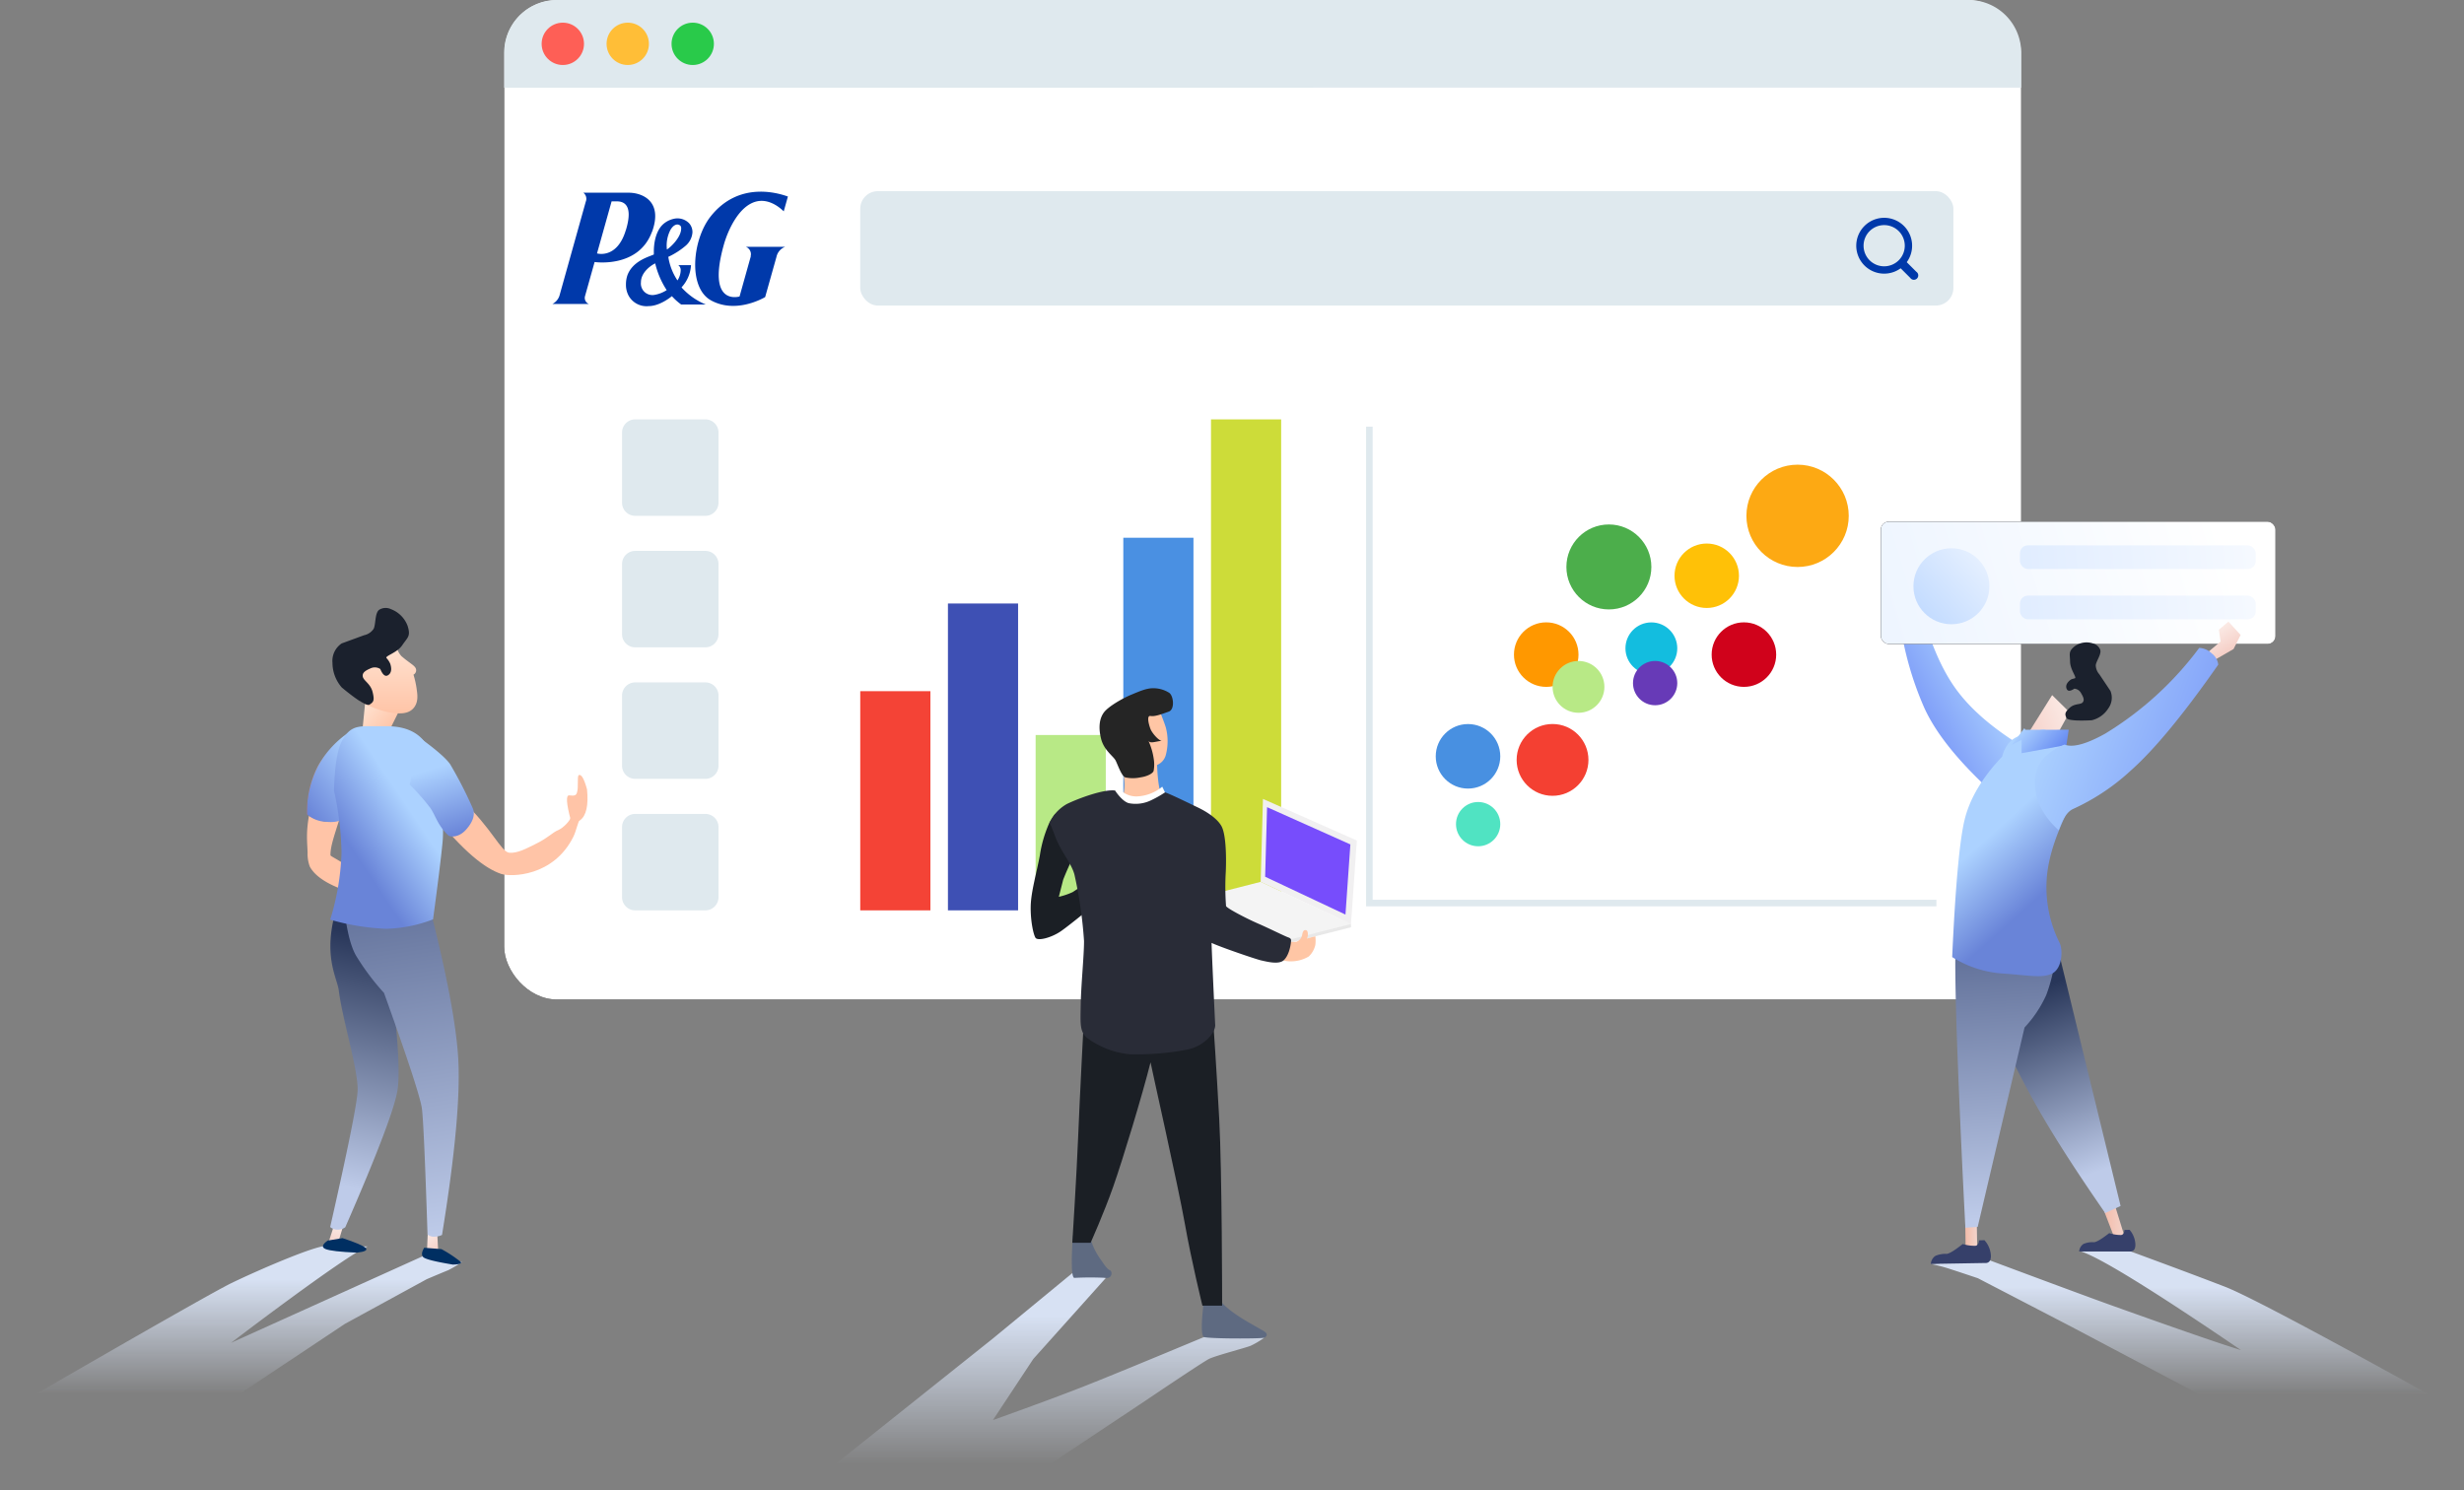 <svg xmlns="http://www.w3.org/2000/svg" xmlns:xlink="http://www.w3.org/1999/xlink" width="562" height="340" viewBox="0 0 562 340">
  <rect x="0" y="0" width="562" height="340" fill="#808080" stroke="none"/>
  <defs>
    <linearGradient id="linear-gradient" x1="0.5" y1="0.882" x2="0.5" y2="0.214" gradientUnits="objectBoundingBox">
      <stop offset="0" stop-color="#d7e1f3" stop-opacity="0"/>
      <stop offset="1" stop-color="#d7e1f3"/>
    </linearGradient>
    <linearGradient id="linear-gradient-2" x1="0.5" y1="0.118" x2="0.5" y2="0.786" xlink:href="#linear-gradient"/>
    <linearGradient id="linear-gradient-3" x1="0.5" x2="0.5" y2="1" gradientUnits="objectBoundingBox">
      <stop offset="0" stop-color="#fbeae5"/>
      <stop offset="1" stop-color="#f5cfc7"/>
    </linearGradient>
    <linearGradient id="linear-gradient-5" x1="0.335" y1="0.303" x2="0.5" y2="0.97" gradientUnits="objectBoundingBox">
      <stop offset="0" stop-color="#f69624"/>
      <stop offset="1" stop-color="#d76525"/>
    </linearGradient>
    <linearGradient id="linear-gradient-6" x1="0.652" y1="1" x2="0.573" y2="0.234" gradientUnits="objectBoundingBox">
      <stop offset="0" stop-color="#6984d8"/>
      <stop offset="1" stop-color="#acd2ff"/>
    </linearGradient>
    <linearGradient id="linear-gradient-7" x1="0.485" y1="0.893" x2="0.532" y2="0.142" gradientUnits="objectBoundingBox">
      <stop offset="0" stop-color="#becbe9"/>
      <stop offset="1" stop-color="#283659"/>
    </linearGradient>
    <linearGradient id="linear-gradient-8" x1="0.52" y1="1" x2="0.491" y2="-0.201" gradientUnits="objectBoundingBox">
      <stop offset="0" stop-color="#becbe9"/>
      <stop offset="1" stop-color="#4e5e89"/>
    </linearGradient>
    <linearGradient id="linear-gradient-9" x1="0.5" x2="0.5" y2="1" gradientUnits="objectBoundingBox">
      <stop offset="0" stop-color="#ffe4d3"/>
      <stop offset="1" stop-color="#ffc4a7"/>
    </linearGradient>
    <linearGradient id="linear-gradient-11" x1="0.331" y1="0.728" x2="0.638" y2="0.364" xlink:href="#linear-gradient-6"/>
    <linearGradient id="linear-gradient-12" x1="0.607" x2="0.46" y2="0.28" xlink:href="#linear-gradient-6"/>
    <linearGradient id="linear-gradient-14" x1="0.259" y1="0.728" x2="0.696" y2="0.364" gradientUnits="objectBoundingBox">
      <stop offset="0" stop-color="#7a98f7"/>
      <stop offset="1" stop-color="#acd2ff"/>
    </linearGradient>
    <linearGradient id="linear-gradient-15" x1="0.9" y1="0.452" x2="-0.118" y2="0.548" gradientUnits="objectBoundingBox">
      <stop offset="0" stop-color="#fff"/>
      <stop offset="1" stop-color="#ecf4ff"/>
    </linearGradient>
    <linearGradient id="linear-gradient-16" x1="1.459" y1="0.491" x2="-0.118" y2="0.505" gradientUnits="objectBoundingBox">
      <stop offset="0" stop-color="#fff"/>
      <stop offset="1" stop-color="#deebff"/>
    </linearGradient>
    <linearGradient id="linear-gradient-18" x1="1.459" y1="-0.407" x2="-0.118" y2="1" gradientUnits="objectBoundingBox">
      <stop offset="0" stop-color="#fff"/>
      <stop offset="1" stop-color="#bad6ff"/>
    </linearGradient>
    <linearGradient id="linear-gradient-19" y1="1" y2="0" xlink:href="#linear-gradient-3"/>
    <linearGradient id="linear-gradient-21" y1="0.5" x2="1" y2="0.5" gradientUnits="objectBoundingBox">
      <stop offset="0" stop-color="#f3d4cb"/>
      <stop offset="1" stop-color="#f3bcaa"/>
    </linearGradient>
    <linearGradient id="linear-gradient-23" x1="0.458" y1="0.107" x2="0.587" y2="0.858" xlink:href="#linear-gradient-7"/>
    <linearGradient id="linear-gradient-24" x1="0.567" y1="0" x2="0.469" y2="1.201" xlink:href="#linear-gradient-8"/>
    <linearGradient id="linear-gradient-25" x1="0.374" y1="0.272" x2="0.603" y2="0.636" xlink:href="#linear-gradient-6"/>
    <linearGradient id="linear-gradient-26" x1="-0.046" y1="0.344" x2="0.944" y2="0.593" gradientUnits="objectBoundingBox">
      <stop offset="0" stop-color="#5b7ff0"/>
      <stop offset="1" stop-color="#acd2ff"/>
    </linearGradient>
    <linearGradient id="linear-gradient-28" x1="-0.046" y1="0.275" x2="0.944" y2="0.634" xlink:href="#linear-gradient-14"/>
  </defs>
  <g id="新需求2020.12.08" transform="translate(8 -8)">
    <g id="_01首页-1" data-name="01首页-1" transform="translate(-440 -422)">
      <g id="pic01" transform="translate(432 430)">
        <g id="Pic01.2" transform="translate(115)">
          <g id="矩形">
            <rect id="Rectangle_6629" data-name="Rectangle 6629" width="346" height="228" rx="12"/>
            <rect id="Rectangle_6630" data-name="Rectangle 6630" width="346" height="228" rx="12" fill="#fff"/>
          </g>
          <path id="路径" d="M12,0H334a12,12,0,0,1,12,12v8H0V12A12,12,0,0,1,12,0Z" fill="#dfe9ee"/>
          <g id="编组" transform="translate(8 5)">
            <circle id="椭圆形" cx="4.83" cy="4.83" r="4.83" transform="translate(30.17 0.17)" fill="#29ca4a"/>
            <circle id="椭圆形-2" data-name="椭圆形" cx="4.83" cy="4.83" r="4.83" transform="translate(15.35 0.17)" fill="#ffbe37"/>
            <circle id="椭圆形-3" data-name="椭圆形" cx="4.83" cy="4.83" r="4.83" transform="translate(0.54 0.17)" fill="#fe5f56"/>
          </g>
          <path id="形状" d="M33.72,52.89c2.55-7-2.23-8.94-5.35-8.93H18.05a1.74,1.74,0,0,1,.55,2.06l-6,21.45a3.27,3.27,0,0,1-1.62,1.88h8.35a1.49,1.49,0,0,1-.89-1.82l2.18-7.76s10,1.5,13.08-6.89m-5.95-.41c-2,6.71-6.58,5.34-6.58,5.34L24.5,45.93h1.08c1.09,0,4.12.16,2.18,6.55m12.75,13a8.09,8.09,0,0,0,2.1-5H39.69a1.36,1.36,0,0,1,.57,1.12,4.41,4.41,0,0,1-.74,2.37,13.22,13.22,0,0,1-2.09-5.38,17.27,17.27,0,0,0,4-2.57,4.45,4.45,0,0,0,1.51-3v-.09a3,3,0,0,0-.76-2,3.72,3.72,0,0,0-3.57-1,5.32,5.32,0,0,0-2.56,1.41c-1.7,1.77-1.92,4.7-1.92,6v.71l-.27.12c-1.24.51-4.54,1.5-5.73,4.54a6.51,6.51,0,0,0-.36,2.19,5.19,5.19,0,0,0,.64,2.61,4.67,4.67,0,0,0,4.52,2.32c2.46,0,4.89-1.92,5.32-2.27a13.38,13.38,0,0,0,2.11,1.9h5.61a15.18,15.18,0,0,1-5.51-3.88m-6.27,1.7a2.63,2.63,0,0,1-3-2.9c0-2.16,2.11-3.75,3.25-4.3a19.27,19.27,0,0,0,2.62,6.1,7.39,7.39,0,0,1-2.86,1.1m3.71-14.82c.57-1,1.32-1.42,1.93-1.18s.55.69.5,1.23c-.29,2-2.66,4.11-3.23,4.4a7.73,7.73,0,0,1,.8-4.45m18.34,6-2.57,9.18c-.34.07-7.56,2.09-3.53-12,.87-3,3.29-8.58,7.26-9.65,3.34-.89,6.09,2,6.35,2.22l.95-3.38c-1.33-.45-10.91-4-17.66,4.59-4.16,5.32-5.16,16.19.12,19.1,5.66,3.11,11.89-.49,12.35-.75L62.1,58.6a3.15,3.15,0,0,1,2-2.3h-9a1.8,1.8,0,0,1,1.11,2.16" fill="#0039aa" fill-rule="evenodd"/>
          <path id="形状-2" data-name="形状" d="M45.88,185.67h-16a3,3,0,0,0-3,3v16a3,3,0,0,0,3,3h16a3,3,0,0,0,3-3v-16a3,3,0,0,0-3-3Zm0-30h-16a3,3,0,0,0-3,3v16a3,3,0,0,0,3,3h16a3,3,0,0,0,3-3v-16a3,3,0,0,0-3-3Zm0-30h-16a3,3,0,0,0-3,3v16a3,3,0,0,0,3,3h16a3,3,0,0,0,3-3v-16a3,3,0,0,0-3-3Zm0-30h-16a3,3,0,0,0-3,3v16a3,3,0,0,0,3,3h16a3,3,0,0,0,3-3v-16a3,3,0,0,0-3-3Z" fill="#dfe9ee"/>
          <rect id="矩形-2" data-name="矩形" width="249.33" height="26.09" rx="4" transform="translate(81.21 43.61)" fill="#dfe9ee"/>
          <path id="形状-3" data-name="形状" d="M322.09,62l-2.19-2.19a6.37,6.37,0,1,0-1.39,1.39l2.19,2.19A1,1,0,1,0,322.09,62m-7.34-1.25a4.7,4.7,0,1,1,4.7-4.7,4.7,4.7,0,0,1-4.7,4.7" fill="#0039aa" fill-rule="evenodd"/>
          <g id="编组-2" data-name="编组" transform="translate(81 95)">
            <g id="矩形-3" data-name="矩形">
              <rect id="Rectangle_6631" data-name="Rectangle 6631" width="16" height="112" transform="translate(80.21 0.67)" fill="#cddc39"/>
              <rect id="Rectangle_6632" data-name="Rectangle 6632" width="16" height="85" transform="translate(60.21 27.67)" fill="#4a90e2"/>
              <rect id="Rectangle_6633" data-name="Rectangle 6633" width="16" height="40" transform="translate(40.21 72.67)" fill="#b8e986"/>
              <rect id="Rectangle_6634" data-name="Rectangle 6634" width="16" height="70" transform="translate(20.21 42.67)" fill="#3e50b4"/>
              <rect id="Rectangle_6635" data-name="Rectangle 6635" width="16" height="50" transform="translate(0.21 62.67)" fill="#f44336"/>
            </g>
            <g id="椭圆形-4" data-name="椭圆形" transform="translate(131 11)">
              <circle id="Ellipse_30" data-name="Ellipse 30" cx="11.67" cy="11.67" r="11.67" transform="translate(71.33 0)" fill="#fda913"/>
              <circle id="Ellipse_31" data-name="Ellipse 31" cx="7.35" cy="7.35" r="7.35" transform="translate(54.93 17.99)" fill="#ffc107"/>
              <circle id="Ellipse_32" data-name="Ellipse 32" cx="9.69" cy="9.69" r="9.69" transform="translate(30.27 13.64)" fill="#4cae4b"/>
              <circle id="Ellipse_33" data-name="Ellipse 33" cx="8.19" cy="8.19" r="8.19" transform="translate(18.92 59.16)" fill="#f44032"/>
              <circle id="Ellipse_34" data-name="Ellipse 34" cx="7.36" cy="7.36" r="7.36" transform="translate(63.4 35.97)" fill="#d0021b"/>
              <circle id="Ellipse_35" data-name="Ellipse 35" cx="7.36" cy="7.36" r="7.36" transform="translate(18.31 35.97)" fill="#ff9800"/>
              <circle id="Ellipse_36" data-name="Ellipse 36" cx="7.36" cy="7.36" r="7.36" transform="translate(0.47 59.17)" fill="#4890e1"/>
              <circle id="Ellipse_37" data-name="Ellipse 37" cx="5.91" cy="5.91" r="5.91" transform="translate(43.74 35.98)" fill="#13bddf"/>
              <circle id="Ellipse_38" data-name="Ellipse 38" cx="5.91" cy="5.91" r="5.91" transform="translate(27.12 44.78)" fill="#b8e986"/>
              <circle id="Ellipse_39" data-name="Ellipse 39" cx="5.05" cy="5.05" r="5.05" transform="translate(45.46 44.78)" fill="#673ab7"/>
              <circle id="Ellipse_40" data-name="Ellipse 40" cx="5.05" cy="5.05" r="5.05" transform="translate(5.09 76.95)" fill="#50e3c2"/>
            </g>
            <path id="路径-2" data-name="路径" d="M116.33,2.33V111H245.67" fill="none" stroke="#dfe9ee" stroke-width="1.5" fill-rule="evenodd"/>
          </g>
        </g>
        <g id="人" transform="translate(0 119)">
          <g id="编组-8">
            <path id="路径备份" d="M102.25,170.75q-1.25.5-4.907,2.051L78.67,183,47.5,203.75H0s46.534-27,52.685-30,20.842-9.366,22.175-8.449l9,.044c-5.169,2.118-31.179,21.992-31.179,21.992l27.028-12.214,16.95-7.66,8.707,1.437A28.238,28.238,0,0,1,102.25,170.75Z" fill="url(#linear-gradient)"/>
            <path id="路径备份-2" d="M557.454-170.538q-1.578-.5-6.194-2.051l-21.569-11.2-37.343-19.75H440.392q46.736,26,54.5,29t21.457,8.038h11.342q-6.524-2.118-36.428-22.48,6.748,2.047,29.491,10.19,6.268,2.244,28.157,10.412L562-169.347A35.442,35.442,0,0,1,557.454-170.538Z" transform="translate(1002.392) rotate(180)" fill="url(#linear-gradient-2)"/>
            <g id="分组-4备份-2" transform="translate(134 18) rotate(180)">
              <path id="Path-48" d="M56.526,142.461,56.3,147.09,58.451,146l.115-3.65Z" transform="matrix(-0.966, -0.259, 0.259, -0.966, 75.454, 9.934)" fill-rule="evenodd" fill="url(#linear-gradient-3)"/>
              <path id="Path-46" d="M36.013,144.121l-2.661,3.017,2.042,1.509,2.152-2.965Z" transform="translate(155.121 -54.931) rotate(141)" fill-rule="evenodd" fill="url(#linear-gradient-3)"/>
              <path id="Path-47" d="M30.611,147.29q0-.922,1.524-1.46l2.858,2.716a28.829,28.829,0,0,1,1.584,5.033q0,.692-1.775-.651Q30.611,148.212,30.611,147.29Z" transform="translate(153.988 -54.53) rotate(141)" fill="#002f62" fill-rule="evenodd"/>
              <path id="Path-49" d="M51.155,147.042l3.12-1.416q4.714.269,5.663.8t-1.617,1.545q-5.683,1.268-7.166,1.06T51.155,147.042Z" transform="matrix(-0.966, -0.259, 0.259, -0.966, 70.588, 9.293)" fill="#002f62" fill-rule="evenodd"/>
              <path id="Path-32-Copy-2" d="M64.542,68.91c-5.1-5.328-5.224-5.175-7.462-8.519-1.069-1.6-2.3-2.845-2.23-3.033,1-2.785,4.428-5.9,9.7-13.417l-5.806-3.95c-7.069,8.589-7.388,11.687-8.559,14.96a8.17,8.17,0,0,0-.656,3.164c.559,4.1,5.573,8.838,14.664,14.169Z" transform="matrix(-0.934, 0.358, -0.358, -0.934, 130.39, -24.166)" fill="#ffc4a7"/>
              <path id="Path-30-Copy-3" d="M51.074,28.937q5.407,3.623,6.808,5.638a94.7,94.7,0,0,1,5.224,10.139,10.5,10.5,0,0,1-1.072,4.3,12.759,12.759,0,0,1-3.626,3.055,22.871,22.871,0,0,1-8.331-7.4A16.169,16.169,0,0,1,47.648,34.5Z" transform="translate(46.766 27.547) rotate(-119)" fill-rule="evenodd" fill="url(#linear-gradient-5)"/>
              <path id="Path-30-Copy-3-2" data-name="Path-30-Copy-3" d="M51.62,28.616q5.407,3.623,6.808,5.638a94.7,94.7,0,0,1,5.224,10.139q.675,1.782-1.072,4.3a7.152,7.152,0,0,1-3.626,3.054,22.871,22.871,0,0,1-8.331-7.4,22.244,22.244,0,0,1-3.4-9.994Z" transform="translate(47.312 27.869) rotate(-119)" fill-rule="evenodd" fill="url(#linear-gradient-6)"/>
              <path id="Path-56-Copy-2" d="M39.1,69.36l19.6-3.454q-1.3,9.07-2.812,12.31a34.106,34.106,0,0,1-5.452,7.669q2.426,19.437,1.623,25.484T40.106,142.946a2.755,2.755,0,0,1-1.7.563,2.635,2.635,0,0,1-1.748-.6q6.032-26.558,6.255-31.05c.223-4.492-3.536-16.644-4.286-22.874-.29-2.414-2.7-6.308-1.668-13.705Q37.617,70.566,39.1,69.36Z" transform="translate(95.348) rotate(180)" fill-rule="evenodd" fill="url(#linear-gradient-7)"/>
              <path id="Path-56-Copy" d="M29.416,69.348l18.643-3.18q4.9,25.591,4.9,38.477t-6.5,40.532a4.015,4.015,0,0,1-1.689.275,2.234,2.234,0,0,1-1.6-.6q.942-25.354.722-28.758-.244-3.784-6.782-26.913a54.993,54.993,0,0,1-5.825-9.036Q29.715,76.772,29.416,69.348Z" transform="translate(89.654 -3.131) rotate(176)" fill-rule="evenodd" fill="url(#linear-gradient-8)"/>
              <path id="Path-85" d="M49.933,22.49,42.8,27.554l4.455,3.831,6.644-1.73-.3-2.629Z" transform="translate(100.403 -45.756) rotate(131)" fill-rule="evenodd" fill="url(#linear-gradient-9)"/>
              <path id="Path-36" d="M2.318,43.634c.315-1.027,0-3.279.315-3.79q.9-.537,1.937,3.213.539,5.493-1.581,7.053t-2.119,0Q-.683,44.282.536,44.443C1.756,44.6,2.168,44.443,2.318,43.634Z" transform="translate(4.68) rotate(180)" fill="#ffc4a7" fill-rule="evenodd"/>
              <path id="Path-32-Copy" d="M26.727,69.224c-.938.068-2.874-1.5-3.327-2.259-.934-1.562-2.182-2.146-4.126-5.061-1.063-1.595-2.593-3.576-2.667-5.466s5.038-4.751,10.283-12.264L22.989,38c-7.656,8.145-10.711,13.47-11.427,17.29-.427,2.278,1.007,11.9,10.682,15.125,1.462.487,3.676.557,4.48,1.031Z" transform="translate(76.053 -66.111) rotate(98)" fill="#ffc4a7"/>
              <path id="Path-33" d="M47.653,9.554A4.312,4.312,0,0,0,48.841,12.7c1.44,1.255,2.676,1.954,3.048,2.472A1.106,1.106,0,0,1,51.56,16.9a21.457,21.457,0,0,1,.705,3.109c.113,1.017.61,3.053-.705,4.546s-3.558,1.311-6.019.857A22.167,22.167,0,0,1,39.328,22.9q-.895-5.69-.267-7.29c.619-1.577,3.587-1.376,4.014-2.27C44.821,9.688,47.653,9.554,47.653,9.554Z" transform="translate(91.253) rotate(180)" fill-rule="evenodd" fill="url(#linear-gradient-9)"/>
              <path id="Mask" d="M35.533,32.242c1.451-2.832,2.836-3.579,5.8-3.579h4.382c1.858,0,5.576.159,8.165,2.845q2.589,2.686,3.573,9.331,1.6,9.343,1.129,14.3T56.418,72.719a31.654,31.654,0,0,1-10.7,2.156,53.547,53.547,0,0,1-12.763-2.081,57.394,57.394,0,0,0,2.58-15.2,69.779,69.779,0,0,0-1.721-14.251Q34.082,35.074,35.533,32.242Z" transform="translate(91.643) rotate(180)" fill="url(#linear-gradient-11)"/>
              <path id="Path-30-Copy-2" d="M28.351,31.393q5.42,3.93,6.819,5.954a95.2,95.2,0,0,1,5.216,10.183q.716,2.107-1.569,4.7c-1.7,1.931-3.691,1.709-4.079,1.344-2.5-2.361-3-4.808-4.2-6.4a49.928,49.928,0,0,0-4.606-5.2Z" transform="translate(66.49) rotate(180)" fill-rule="evenodd" fill="url(#linear-gradient-12)"/>
              <path id="Path-25" d="M38.283,14.583q2.111,6.706,3.179,6.706c1.068,0,1.477-.114,2.143-2s-.327-3.294.043-4.19,1.378-.81,2.552-.613a2.29,2.29,0,0,1,1.739,1.333q-.4,2.149.74,2.148c1.144,0,1.616-1.186,1.808-1.887a4.454,4.454,0,0,0,0-1.6c0-.612,2.656.347,4.647-.5s2.724-.6,3.394-3.03A6.491,6.491,0,0,0,57.425,5.7a2.813,2.813,0,0,0-2.284-1.354c-1.3,0-2.55,2.5-3.546,2.985a3.518,3.518,0,0,1-2.582,0l-5.27-1.206a4.789,4.789,0,0,0-4.179,2.564A8.588,8.588,0,0,0,38.283,14.583Z" transform="translate(96.082 -28.461) rotate(147)" fill="#1b212d" fill-rule="evenodd"/>
            </g>
            <g id="分组备份-2" transform="translate(519) rotate(180)">
              <path id="Path-30-Copy" d="M78.691,12.717l-.885,4.032,3,1.975h5.949l1.31-1.976-5.554-.985-1.024-2.533Z" transform="matrix(-0.292, -0.956, 0.956, -0.292, 92.153, 68.19)" fill-rule="evenodd" fill="url(#linear-gradient-3)"/>
              <path id="Path-29-Copy" d="M57.431,18.861a3.733,3.733,0,0,0-1.856,1.6,73.986,73.986,0,0,0,5.883,22.081Q65.868,52.208,79.6,64.125L85.95,52.557q-11.8-6.779-17.311-14.386-5.061-6.987-8.173-19.31C60.282,18.132,58.442,18.53,57.431,18.861Z" transform="translate(141.525) rotate(180)" fill-rule="evenodd" fill="url(#linear-gradient-14)"/>
              <g id="编组-5" transform="translate(90) rotate(180)">
                <g id="Rectangle-11-Copy-20">
                  <rect id="Rectangle_6636" data-name="Rectangle 6636" width="90" height="27.9" rx="1.8"/>
                  <rect id="Rectangle_6637" data-name="Rectangle 6637" width="90" height="27.9" rx="1.8" fill="url(#linear-gradient-15)"/>
                </g>
                <rect id="Rectangle-11-Copy-36" width="53.775" height="5.4" rx="1.8" transform="translate(31.725 5.4)" fill="url(#linear-gradient-16)"/>
                <rect id="Rectangle-11-Copy-37" width="53.775" height="5.4" rx="1.8" transform="translate(31.725 16.875)" fill="url(#linear-gradient-16)"/>
                <circle id="Oval-3-Copy-4" cx="8.663" cy="8.663" r="8.663" transform="translate(7.425 6.075)" fill="url(#linear-gradient-18)"/>
              </g>
              <path id="Path-27" d="M46.135-48.907,52.869-40.6l5.111-2.211-6.83-9.41Z" transform="translate(-10.472 -77.29) rotate(68)" fill-rule="evenodd" fill="url(#linear-gradient-19)"/>
              <path id="Path-26" d="M55.888-33.086q.018-4.23-.43-5.049t.07-4.826l-2.164-.449-2.092-3.578Q49.98-48.808,48.66-47c-1.32,1.8-4.156,6.512-4.39,11.615Q44.036-30.286,55.888-33.086Z" transform="translate(-5.767 -71.445) rotate(68)" fill-rule="evenodd" fill="url(#linear-gradient-19)"/>
              <path id="Path-25-2" data-name="Path-25" d="M35.3-38.178q1.788-5.144,2.691-5.144c.9,0,1.249.086,1.81,1.531s-.278,2.526.034,3.213,1.164.62,2.157.469a1.925,1.925,0,0,0,1.471-1.023q-.339-1.647.627-1.648c.967,0,1.365.909,1.527,1.445s0,.755,0,1.224,2.245-.268,3.927.379,2.3.459,2.867,2.321a4.615,4.615,0,0,1-.938,4.032,2.438,2.438,0,0,1-1.931,1.04c-1.1,0-2.153-1.915-2.995-2.286a3.257,3.257,0,0,0-2.183,0l-4.455.928a4.116,4.116,0,0,1-3.53-1.964A6.093,6.093,0,0,1,35.3-38.178Z" transform="translate(-6.696 -63.734) rotate(68)" fill="#1b212d" fill-rule="evenodd"/>
              <path id="Path-38" d="M70.6-159.43l.021-7.691a4.818,4.818,0,0,0-2.025-1.207q-.628-.056-.6,0l-.027,8.392Z" transform="matrix(1, -0.017, 0.017, 1, 2.871, 1.184)" fill-rule="evenodd" fill="url(#linear-gradient-21)"/>
              <path id="Path-39" d="M39.15-157.11l-2.3-5.958a4.905,4.905,0,0,0-1.661-.507.853.853,0,0,0-.76.535l2.206,7.115Z" fill-rule="evenodd" fill="url(#linear-gradient-21)"/>
              <path id="Path-37" d="M49.738-96.975,35.325-156.1l3.508-1.625q9.251,13.333,14.727,22.788a209.173,209.173,0,0,1,10.34,20.49Z" fill-rule="evenodd" fill="url(#linear-gradient-23)"/>
              <path id="Path-36-2" data-name="Path-36" d="M66.793-97.457q1.783-8.126,4.753-25.454t5.826-35.366l-2.789-.387L54.676-116.4a27.1,27.1,0,0,0-6.414,6.261,36.5,36.5,0,0,0-4.134,9.032Z" transform="translate(27.953 9.832) rotate(-12)" fill-rule="evenodd" fill="url(#linear-gradient-24)"/>
              <path id="Path-32" d="M46.194-101.349c2.045-1.532,5.341-1.337,11.243-1.982a24.668,24.668,0,0,1,11.875,1.711q3.122,23.969,2.647,31.366T66.029-54.6q-.406,4.716-4.55,5.96c-2.042.613-3.143,2.292-4.633,1.585S49.7-50.765,47.061-53.5c-1.673-1.736,4.661-13.9,4.245-24.97a28.188,28.188,0,0,0-5.55-15.684C44.655-95.684,44.149-99.816,46.194-101.349Z" transform="translate(-12.167 -11.285) rotate(10)" fill-rule="evenodd" fill="url(#linear-gradient-25)"/>
              <path id="Path-28" d="M48.708-45.05,47.7-48.432l8.49-6.012,1.284,2.754,1.573-2.034L58.019-49.01l-.348-.234Z" transform="translate(-16.023 -27.217) rotate(25)" fill-rule="evenodd" fill="url(#linear-gradient-26)"/>
              <path id="Path-30" d="M8.661-24.522l-.886-4.03,3-1.973,5.952,0,1.311,1.975-5.557.984-1.024,2.532Z" transform="matrix(0.866, -0.5, 0.5, 0.866, 15.491, 2.767)" fill-rule="evenodd" fill="url(#linear-gradient-19)"/>
              <path id="Path-29" d="M17.392-28.8a4.354,4.354,0,0,1-2.857-1.261,3.721,3.721,0,0,1-1.484-2.556Q24.946-49.645,33-56.776a49.468,49.468,0,0,1,13.163-8.767q1.919-.857,3.261-4.882,5.476,5,5.476,10.914t-6.79,8.664q-2.786-1.112-9.245,2.474A75.878,75.878,0,0,0,17.392-28.8Z" fill-rule="evenodd" fill="url(#linear-gradient-28)"/>
              <path id="Path-40" d="M33.272-161.55l1.169-.021q.08-1.057.766-1.159a8.494,8.494,0,0,1,2.712.431q2.531-1.976,3.443-2.078a5.215,5.215,0,0,0,2.449-.4,2.288,2.288,0,0,0,.964-1.707H33.346q-1.371-.144-1.4,1.531A5.441,5.441,0,0,0,33.272-161.55Z" fill="#36406a" fill-rule="evenodd"/>
              <path id="Path-40-Copy" d="M66.249-164.009l1.252-.022q.086-1.115.82-1.222a9.222,9.222,0,0,1,2.9.454q2.71-2.084,3.686-2.191a5.66,5.66,0,0,0,2.622-.426,2.4,2.4,0,0,0,1.032-1.8H66.328q-1.468-.151-1.494,1.614A5.687,5.687,0,0,0,66.249-164.009Z" transform="matrix(1, -0.017, 0.017, 1, 2.919, 1.226)" fill="#36406a" fill-rule="evenodd"/>
            </g>
          </g>
          <g id="Pic01.3" transform="translate(183 37)">
            <g id="编组-3" data-name="编组" transform="translate(90 26)">
              <path id="路径-3" data-name="路径" d="M14.54,19.17,15.06.25,36.48,9.74,35.14,28.79Z" fill="#f1f0f1"/>
              <path id="路径-4" data-name="路径" d="M14.54,20.17.17,22.83v.75L20.2,33.31l14.94-3.78v-.74Z" fill="#e8e8e8"/>
              <path id="路径-5" data-name="路径" d="M14.54,19.17.17,22.83,20.2,32.57l14.94-3.78Z" fill="#f4f4f4"/>
              <path id="路径-6" data-name="路径" d="M16,2.13l19,8.5-1.12,16L15.56,18Z" fill="#774dfc"/>
            </g>
            <path id="路径-7" data-name="路径" d="M102.25,151c-1.25.5-8,2.25-9.5,3s-14.08,9.25-14.08,9.25L47.5,184H0l43.467-34.666L63,133.25l6.25,2.25L52.685,154l-9.218,13.949S56,163.5,64.25,160.25,91.63,149,91.63,149a15.83,15.83,0,0,1,13.74.15A19.389,19.389,0,0,1,102.25,151Z" fill="url(#linear-gradient)"/>
            <g id="编组-4" data-name="编组" transform="translate(52)">
              <path id="路径-8" data-name="路径" d="M65,57.59a7,7,0,0,1,0,2,5.19,5.19,0,0,1-1.49,2.6,8,8,0,0,1-4.81,1.08,12.81,12.81,0,0,1-2.62-.6l2.17-3.83a22.811,22.811,0,0,0,2.42,0A2,2,0,0,0,62,57.26c.17-.83.34-1.12.83-1.08s.52.88.45,1.29a1.93,1.93,0,0,1-.2.62Z" fill="#ffc6a5"/>
              <path id="路径-9" data-name="路径" d="M28.5,3.75S30.39,8.21,30.92,10a12.36,12.36,0,0,1,0,6.17,3.4,3.4,0,0,1-2,2.33s.1,5,1,6.83L32.24,30l-7.65,4-5.17-4.5,1.4-3.06s1.3-2.06.2-7.15C20.31,16.06,28.5,3.75,28.5,3.75Z" fill="#ffc6a5"/>
              <path id="路径-10" data-name="路径" d="M31.67,2.04c1,.67,1.33,3.79-.08,4.29-1.79.63-3.17,1.17-4.17,1s-.33,2.17,0,3,1.71,2.5,2.52,2.67c-1.52.17-2.58.67-3,0a14.72,14.72,0,0,1,1.19,4,8.09,8.09,0,0,1,0,2.83c-.17.67-1.67,1.33-3,1.5a8.17,8.17,0,0,1-3.5,0c-.83-.33-1.67-2.83-2.17-3.83s-2.67-2.33-3.33-5-.33-4.67.67-6,4.17-3.17,6.17-4,3.5-1.5,5-1.5A6.71,6.71,0,0,1,31.67,2.04Z" fill="#252525"/>
              <path id="路径-11" data-name="路径" d="M53.37,149.15c-.68.27-12.59.26-13.74-.15s0-8.5,0-8.5a9.45,9.45,0,0,1,3.5,0c2.46,3.19,7.91,5.77,10.22,7.22C54.36,148.36,53.81,148.97,53.37,149.15Z" fill="#5e6a81"/>
              <path id="路径-12" data-name="路径" d="M13.63,126.13a14.631,14.631,0,0,0,2.38,5.13c.88,1.25,1.38,2.13,2.13,2.5s.38,2-.87,1.75a68.081,68.081,0,0,0-7.21,0c-1,0-.46-8-.37-9.4S13.63,126.13,13.63,126.13Z" fill="#5e6a81"/>
              <path id="路径-13" data-name="路径" d="M41.75,77.5s.67,9.5,1.33,21.67.67,42.67.67,42.67h-4.5s-2.5-10.17-4-18.67-7.67-35.83-7.83-36.83c-1.83,7.33-6.33,22.17-8.5,28.33s-5.17,12.83-5.17,12.83H9.58s1-15.83,1.33-24.17,1.33-27.5,1.33-27.5Z" fill="#1b1f25"/>
              <path id="路径-14" data-name="路径" d="M5.64,29.66C4.25,31.91,4.75,31,4.25,31.91a28.35,28.35,0,0,0-2.08,7.25c-.75,4-2,8.25-2.08,11.5s.58,6.42,1.08,7.25,3.67,0,5.83-1.5,8-6.33,8-6.33L13.42,45,9.67,47.5A15.64,15.64,0,0,1,6.5,48.58s.58-2.25,1-3.92a63.59,63.59,0,0,1,3.13-6.75Z" fill="#1b1f25"/>
              <path id="路径-15" data-name="路径" d="M20.22,23.87a9,9,0,0,1-1,1.13,24,24,0,0,0,.25,3.83c.21,0,11.54-1.37,11.54-1.37V25.38s-.75-1.58-.92-1.92a9.72,9.72,0,0,1-5.6,2.21A5.22,5.22,0,0,1,20.22,23.87Z" fill="#fff"/>
              <path id="路径-16" data-name="路径" d="M19.33,24.33s1.48,2.37,3.08,2.88a8.06,8.06,0,0,0,5.25-.71,24.74,24.74,0,0,0,3.08-1.75c1.25.42,5.33,2.42,7.42,3.42s4.42,2.5,5.42,4.25,1.17,6.58,1,10.5a59.16,59.16,0,0,0,.06,7.75c.11.5,4.78,2.92,7.28,4s6.17,2.92,6.92,3.17.67.58.58,1.33-.5,2.92-1.67,3.92-3.92.25-5.08,0-9.42-3.08-11.33-4c.08,2.92.75,17.17.83,18.75s-2.33,4.75-6.33,5.58A61.41,61.41,0,0,1,22.67,84.5a19.65,19.65,0,0,1-9.75-3.75c-1.67-1.5-1.5-3.08-1.42-7.67s.75-10.92.75-14.42a99.46,99.46,0,0,0-2.17-15.08c-.67-2.67-3.17-5.33-4.5-9s-1.33-2.67-1.33-2.67a9.74,9.74,0,0,1,4.08-4.5C11.08,26.08,16.75,24,19.33,24.33Z" fill="#292c37"/>
            </g>
          </g>
        </g>
      </g>
    </g>
  </g>
</svg>
